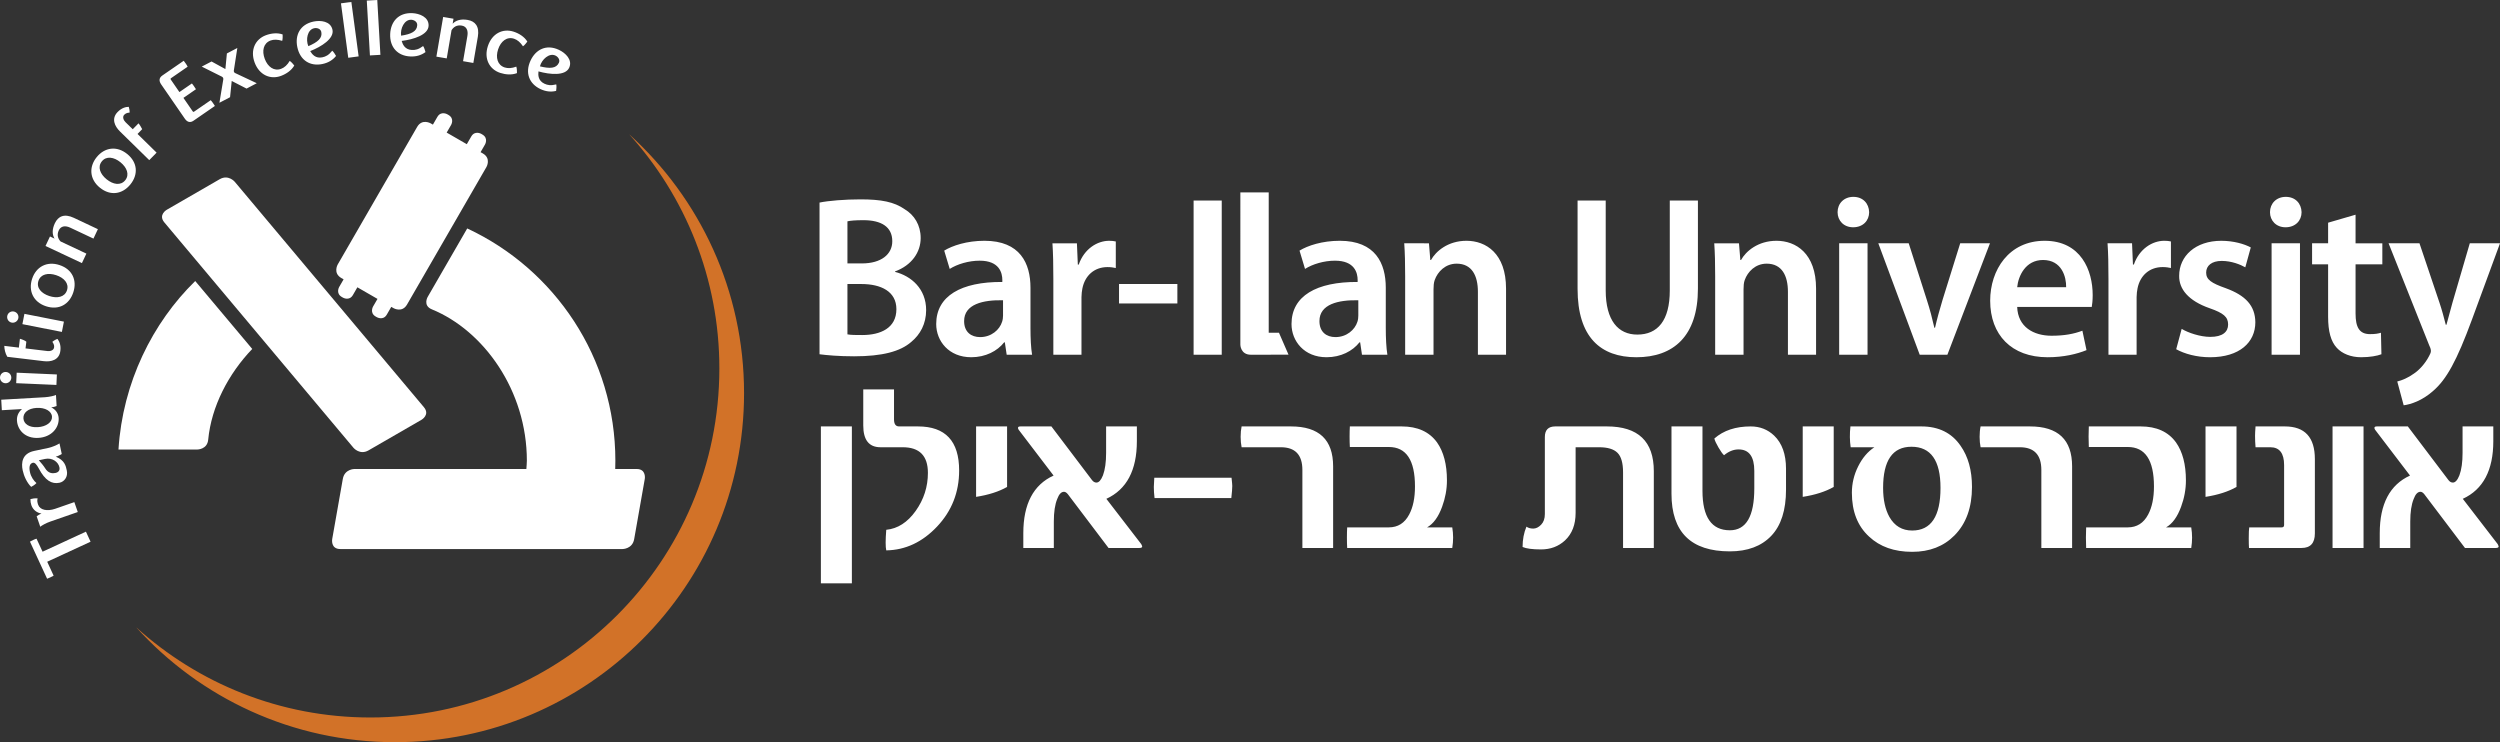 <?xml version="1.0" encoding="utf-8"?>
<!-- Generator: Adobe Illustrator 15.0.0, SVG Export Plug-In . SVG Version: 6.00 Build 0)  -->
<!DOCTYPE svg PUBLIC "-//W3C//DTD SVG 1.1//EN" "http://www.w3.org/Graphics/SVG/1.1/DTD/svg11.dtd">
<svg version="1.1" id="Layer_1" xmlns="http://www.w3.org/2000/svg" xmlns:xlink="http://www.w3.org/1999/xlink" x="0px" y="0px"
	 width="1526.152px" height="453.074px" viewBox="0 0 1526.152 453.074" enable-background="new 0 0 1526.152 453.074"
	 xml:space="preserve">
<rect x="0" y="0" width="1526.152" height="453.074" fill="#333333" stroke="none"/>
<g>
	<path fill="#fff" d="M341.172,38.364c-1.629,3.46-5.491,3.631-11.556,2.142c1.086-4.254,5.672-8.363,9.443-6.592
		C340.608,34.633,342.067,36.468,341.172,38.364 M347.428,41.412c2.303-4.913-2.313-9.137-6.205-10.968
		c-7.755-3.646-14.191-0.186-17.329,6.497c-3.54,7.528-0.805,14.222,6.014,17.435c3.188,1.493,6.356,1.906,9.585,1.111
		c0.07-0.729,0.383-2.746,0.081-3.973c-3.359,0.855-5.301,0.483-7.252-0.432c-3.802-1.795-3.892-5.19-3.61-7.498
		C335.872,45.601,345.084,46.375,347.428,41.412 M315.586,44.635c-0.021-0.734,0.04-2.781-0.402-3.958
		c-2.705,1.021-5.069,1.167-7.11,0.498c-4.415-1.453-5.633-6.08-4.003-11.013c1.629-4.974,5.351-7.971,9.766-6.518
		c2.041,0.679,3.842,2.243,5.431,4.622c1.057-0.679,2.203-2.313,2.655-2.881c-1.78-2.902-4.969-4.943-8.308-6.035
		c-6.668-2.192-13.255,1.102-15.78,8.765c-2.514,7.628,0.846,14.191,7.503,16.374C308.666,45.59,312.448,45.857,315.586,44.635
		 M288.953,38.435l2.756-16.017c1.076-6.361-1.659-9.474-6.296-10.269c-4.193-0.709-7.201,0.312-9.081,2.329l0.513-3.048
		l-6.316-1.081l-4.134,24.224l6.316,1.081l2.927-17.178c1.116-1.846,3.077-3.399,6.256-2.851c2.796,0.482,4.033,2.831,3.43,6.341
		l-2.636,15.388L288.953,38.435z M254.698,15.353c-0.171,3.812-3.671,5.481-9.837,6.426c-0.644-4.334,2.002-9.896,6.166-9.72
		C252.736,12.14,254.788,13.251,254.698,15.353 M261.638,15.765c0.231-5.426-5.643-7.548-9.947-7.744
		c-8.559-0.372-13.165,5.305-13.497,12.688c-0.361,8.313,4.747,13.432,12.291,13.758c3.51,0.156,6.587-0.689,9.263-2.665
		c-0.212-0.699-0.704-2.68-1.448-3.696c-2.796,2.092-4.717,2.489-6.859,2.399c-4.214-0.186-5.592-3.284-6.235-5.521
		C252.596,24.078,261.386,21.236,261.638,15.765 M232.22,33.471L230.309,0l-6.396,0.367l1.911,33.471L232.22,33.471z
		 M218.934,34.417l-4.445-33.225l-6.347,0.845l4.456,33.235L218.934,34.417z M196.144,19.506c0.784,3.736-2.183,6.221-7.915,8.68
		c-1.71-4.038-0.543-10.093,3.529-10.947C193.438,16.876,195.701,17.455,196.144,19.506 M202.963,18.164
		c-1.137-5.311-7.353-5.899-11.566-5.004c-8.378,1.77-11.426,8.423-9.887,15.655c1.72,8.136,7.955,11.813,15.328,10.258
		c3.449-0.734,6.205-2.318,8.307-4.913c-0.382-0.619-1.357-2.409-2.323-3.213c-2.172,2.721-3.942,3.596-6.044,4.038
		c-4.124,0.875-6.236-1.78-7.413-3.792C196.284,28.473,204.099,23.52,202.963,18.164 M179.649,39.999
		c-0.463-0.553-1.71-2.183-2.786-2.831c-1.469,2.494-3.219,4.088-5.24,4.837c-4.345,1.64-8.187-1.212-10.007-6.064
		c-1.851-4.903-0.825-9.575,3.53-11.204c2.012-0.754,4.395-0.659,7.131,0.196c0.382-1.187,0.262-3.183,0.251-3.913
		c-3.198-1.146-6.96-0.734-10.259,0.503c-6.557,2.459-9.635,9.157-6.799,16.726c2.826,7.508,9.545,10.525,16.103,8.066
		C174.872,45.078,177.979,42.915,179.649,39.999 M156.748,50.805l-13.175-6.19c-0.654-0.271-0.915-0.91-0.825-1.569l2.133-13.758
		l-6.377,3.339l-0.915,9.535l-8.448-4.632l-5.984,3.128l12.26,6.12c0.725,0.337,1.006,1.081,0.905,1.625l-2.373,14.337l6.497-3.399
		l1.006-9.917l9.062,4.657L156.748,50.805z M130.086,63.005c-0.442-0.639-0.915-1.328-1.448-1.84l-10.118,6.97
		c-0.442,0.302-0.653,0.156-0.885-0.161l-5.662-8.222l7.653-5.28c-0.433-0.714-0.604-0.95-1.106-1.68
		c-0.442-0.639-0.885-1.287-1.377-1.835l-7.624,5.255l-5.22-7.573c-0.241-0.367-0.312-0.629,0.131-0.925l10.117-6.98
		c-0.291-0.684-0.764-1.373-1.207-2.012c-0.502-0.729-0.633-0.925-1.187-1.624l-13.055,9.001c-2.011,1.388-2.202,3.253-0.733,5.386
		l14.473,20.985c1.468,2.132,3.288,2.61,5.29,1.227l13.064-9.012C130.729,63.936,130.589,63.739,130.086,63.005 M78.602,65.213
		c-1.86,0.02-4.324,0.638-6.789,3.148c-4.003,4.098-1.78,8.745,1.408,11.868l17.892,17.525l4.485-4.571l-11.636-11.41l2.836-2.907
		c-0.393-0.855-1.649-2.987-2.243-3.57l-3.53,3.601l-4.405-4.315c-1.187-1.162-2.071-3.188-0.774-4.531
		c1.277-1.287,2.555-1.192,3.279-1.308C79.186,67.631,78.924,66.078,78.602,65.213 M73.503,99.031
		c3.962,3.193,5.712,7.573,2.946,10.993c-2.796,3.47-7.412,2.635-11.365-0.568c-3.922-3.173-5.712-7.508-2.907-10.968
		C64.944,95.068,69.58,95.863,73.503,99.031 M77.637,93.997c-6.356-5.139-13.789-4.038-18.617,1.936
		c-4.838,5.984-4.385,13.512,1.971,18.652c6.467,5.229,13.778,3.973,18.616-2.012C84.436,106.604,84.104,99.227,77.637,93.997
		 M59.754,139.899l-14.694-6.925c-5.853-2.746-9.564-0.935-11.576,3.319c-1.8,3.852-1.629,7.025-0.181,9.374l-2.796-1.308
		l-2.726,5.798l22.227,10.459l2.726-5.798l-15.76-7.423c-1.479-1.559-2.454-3.862-1.076-6.789c1.207-2.564,3.802-3.118,7.02-1.604
		l14.131,6.653L59.754,139.899z M34.249,167.975c4.828,1.584,8.026,5.054,6.638,9.238c-1.388,4.229-6.004,5.084-10.832,3.49
		c-4.788-1.574-7.986-4.994-6.598-9.228C24.834,167.291,29.461,166.386,34.249,167.975 M36.33,161.805
		c-7.764-2.555-14.332,1.101-16.726,8.393c-2.414,7.302,0.684,14.191,8.438,16.746c7.915,2.604,14.302-1.162,16.695-8.463
		C47.152,171.188,44.235,164.399,36.33,161.805 M39.016,196.337l-24.108-4.747l-1.237,6.291l24.108,4.747L39.016,196.337z
		 M8.451,190.167c-1.881-0.362-3.661,0.835-4.023,2.701c-0.362,1.871,0.814,3.706,2.695,4.068c1.871,0.367,3.701-0.854,4.073-2.73
		C11.569,192.329,10.322,190.539,8.451,190.167 M35.073,206.892c-0.916,0.277-2.303,1.051-3.118,1.79
		c0.352,0.639,1.288,1.589,1.066,3.39c-0.231,1.846-2.364,2.429-4.063,2.228l-13.376-1.609l0.502-4.088
		c-0.664-0.669-2.735-1.504-3.932-1.8l-0.644,5.396l-8.891-1.061c0.05,2.027,0.583,4.642,1.851,6.673l22.217,2.665
		c4.476,0.538,9.484-0.639,10.168-6.321C37.276,210.664,36.229,208.355,35.073,206.892 M34.721,228.591l-24.541-1.082l-0.292,6.407
		l24.55,1.071L34.721,228.591z M3.573,227.078c-1.901-0.091-3.48,1.357-3.57,3.264c-0.081,1.906,1.368,3.535,3.278,3.615
		c1.901,0.096,3.541-1.398,3.621-3.304C6.982,228.747,5.494,227.163,3.573,227.078 M22.36,249.008
		c5.18-0.302,9.193,1.961,9.384,5.381c0.181,3.369-3.53,6.084-8.7,6.376c-5.23,0.312-8.549-1.961-8.75-5.381
		C14.104,251.965,17.131,249.31,22.36,249.008 M34.168,241.113c-0.905,0.453-3.953,1.207-6.738,1.378l-26.673,1.519l0.362,6.407
		l12.311-0.704c-2.384,2.042-3.219,4.536-3.078,6.98c0.332,5.813,4.999,11.083,13.064,10.621
		c8.006-0.453,12.733-6.166,12.401-12.079c-0.191-3.168-2.183-5.461-4.546-6.547c1.066-0.061,2.273-0.422,3.289-0.825
		L34.168,241.113z M27.53,280.156c4.304-0.915,8.025,1.76,8.74,5.099c0.422,1.971-0.694,3.098-2.374,3.46
		c-1.77,0.372-4.405,0.432-6.437-2.998c-0.624-1.066-2.524-3.409-3.761-4.747L27.53,280.156z M36.33,270.692
		c-1.8,1.136-4.908,2.333-6.487,2.675l-9.001,1.911c-7.372,1.549-7.965,7.241-7,11.828c0.734,3.46,2.544,7.523,5.189,10.108
		c0.745-0.312,2.454-1.418,3.219-2.323c-1.579-1.328-3.349-3.742-3.963-6.668c-0.674-3.168-0.211-5.209,1.74-5.723
		c1.177-0.302,2.363,1.046,3.691,3.561c3.782,7.161,7.814,9.655,12.602,8.639c3.017-0.633,5.26-3.711,4.465-7.442
		c-0.624-2.967-1.328-6.276-6.749-8.479c0.966-0.201,2.836-1.046,3.661-1.629L36.33,270.692z M18.579,304.686
		c-0.03,1.247,0.161,2.534,0.573,3.741c1.046,2.997,3.601,4.707,6.165,5.059c-1.016,0.362-2.082,1.036-2.937,1.7l2.202,6.376
		c0.754-0.684,3.47-2.253,6.115-3.158l16.786-5.833l-2.102-6.055l-11.646,4.053c-4.908,1.7-9.313,0.795-10.439-2.444
		c-0.402-1.167-0.785-2.575-0.302-3.882C21.083,304.123,20.198,304.284,18.579,304.686 M20.198,329.668
		c-0.805,0.362-1.157,0.533-1.911,0.986l10.47,22.649c0.825-0.312,1.187-0.483,1.981-0.845c0.704-0.332,1.378-0.644,2.001-1.026
		l-3.922-8.509l26.471-12.23l-2.836-6.135l-26.471,12.24l-3.681-7.956C21.576,329.025,20.912,329.337,20.198,329.668"/>
	<path fill="#D27228" d="M454.218,239.991c0-62.678-27.064-119.035-70.15-158.028c34.215,37.811,55.074,87.942,55.074,142.952
		c0,117.688-95.415,213.083-213.098,213.083c-55.004,0-105.13-20.849-142.937-55.064c38.993,43.076,95.335,70.141,158.023,70.141
		C358.823,453.074,454.218,357.668,454.218,239.991"/>
	<path fill="#fff" d="M387.135,329.136l6.487-36.8c0,0,1.056-6.035-4.979-6.035h-13.075c0.04-1.649,0.081-3.339,0.091-5.049
		c0-62.809-37.042-116.918-90.437-141.8l-24.179,41.875c0,0-3.007,5.225,2.575,7.508c31.711,12.989,58.012,49.613,58.012,92.418
		c0,1.71-0.212,3.359-0.303,5.049H216.379c0,0-6.034,0-7.101,6.035l-6.487,36.8c0,0-1.065,6.034,4.969,6.034h172.274
		C380.034,335.17,386.068,335.17,387.135,329.136"/>
	<path fill="#fff" d="M119.174,171.555C93.175,196.96,74.87,233.514,72.326,274.413h48.165c0,0,6.044,0,6.607-6.004
		c1.941-20.266,12.331-40.2,26.884-55.392L119.174,171.555z"/>
	<path fill="#fff" d="M143.302,110.964c0,0-3.883-4.626-9.183-1.559l-32.365,18.682c0,0-5.3,3.063-1.428,7.689l115.47,137.601
		c0,0,3.882,4.626,9.183,1.559l32.364-18.687c0,0,5.311-3.057,1.429-7.684L143.302,110.964z"/>
	<path fill="#fff" d="M284.961,88.023l-12.28-7.085l2.716-4.687c0,0,2.232-3.862-1.63-6.084l-0.704-0.402
		c0,0-3.861-2.233-6.084,1.629l-2.706,4.687l-1.388-0.794c0,0-5.22-3.017-8.237,2.203l-48.497,83.99c0,0-3.018,5.23,2.213,8.247
		l1.388,0.795l-2.716,4.697c0,0-2.223,3.852,1.63,6.075l0.714,0.412c0,0,3.853,2.223,6.075-1.639l2.705-4.687l12.28,7.085
		l-2.716,4.687c0,0-2.223,3.862,1.63,6.09l0.703,0.397c0,0,3.862,2.238,6.085-1.624l2.706-4.687l1.388,0.795
		c0,0,5.229,3.017,8.237-2.208l48.497-83.985c0,0,3.017-5.229-2.203-8.247l-1.397-0.794l2.715-4.697c0,0,2.223-3.852-1.629-6.075
		l-0.704-0.413c0,0-3.862-2.228-6.085,1.635L284.961,88.023z"/>
	<path fill="#fff" d="M1458.134,148.523l24.862,62.432c0.834,1.679,0.975,2.655,0.975,3.354c0,0.834-0.422,1.815-1.126,3.072
		c-2.363,4.602-6.135,8.66-9.343,10.751c-3.5,2.515-7.131,4.048-10.068,4.748l3.912,14.538c4.325-0.573,11.325-2.806,18.023-8.81
		c8.097-6.985,14.383-18.294,23.736-43.72l17.047-46.365h-18.445l-10.601,36.313c-1.257,4.471-2.515,9.495-3.641,13.412h-0.423
		c-0.976-3.917-2.363-9.087-3.771-13.266l-12.28-36.458H1458.134z M1421.223,135.947v12.577h-9.786v12.854h9.786v31.978
		c0,8.936,1.67,15.086,5.301,18.999c3.218,3.495,8.519,5.728,14.814,5.728c5.441,0,9.906-0.845,12.431-1.82l-0.292-13.125
		c-1.951,0.558-3.489,0.834-6.697,0.834c-6.568,0-8.801-4.325-8.801-12.572v-30.021h16.344v-12.854h-16.344v-17.459
		L1421.223,135.947z M1395.375,120.172c-5.723,0-9.635,4.043-9.635,9.358c0,5.159,3.771,9.217,9.494,9.217
		c6.004,0,9.786-4.058,9.786-9.217C1404.879,124.215,1401.238,120.172,1395.375,120.172 M1404.045,148.523h-17.329v68.024h17.329
		V148.523z M1328.482,213.188c5.02,2.791,12.432,4.893,20.669,4.893c18.013,0,27.647-9.082,27.647-21.372
		c-0.131-10.058-5.854-16.343-18.153-20.814c-8.659-3.067-11.878-5.169-11.878-9.494c0-4.189,3.359-7.126,9.504-7.126
		c6.004,0,11.455,2.233,14.393,3.913l3.349-12.149c-3.912-2.092-10.479-4.048-18.013-4.048c-15.79,0-25.707,9.349-25.707,21.367
		c-0.131,7.96,5.441,15.222,18.707,19.838c8.389,2.922,11.174,5.3,11.174,9.907c0,4.47-3.339,7.548-10.882,7.548
		c-6.146,0-13.558-2.514-17.47-4.893L1328.482,213.188z M1287.137,216.547h17.178v-35.201c0-1.956,0.282-3.771,0.563-5.305
		c1.528-7.684,7.121-13,15.358-13c2.092,0,3.63,0.282,5.028,0.568v-16.208c-1.398-0.282-2.363-0.413-4.043-0.413
		c-7.262,0-15.228,4.878-18.587,14.518h-0.553l-0.553-12.984h-14.956c0.423,6.146,0.563,12.708,0.563,21.925V216.547z
		 M1247.188,158.717c-10.62,0-15.086,9.64-15.78,16.625h29.891C1261.43,169.061,1258.644,158.717,1247.188,158.717
		 M1276.938,187.351h-45.53c0.412,12.295,10.058,17.601,20.949,17.601c7.966,0,13.688-1.122,18.858-3.073l2.515,11.868
		c-5.874,2.379-13.971,4.335-23.746,4.335c-22.066,0-35.061-13.688-35.061-34.502c0-18.858,11.456-36.589,33.24-36.589
		c22.207,0,29.338,18.154,29.338,33.099C1277.502,183.302,1277.22,185.817,1276.938,187.351 M1146.634,148.523l25.274,68.024h16.896
		l25.988-68.024h-18.163l-10.762,34.502c-1.811,6.135-3.349,11.45-4.597,17.032h-0.422c-1.258-5.582-2.666-11.028-4.606-17.032
		l-11.043-34.502H1146.634z M1131.396,120.172c-5.723,0-9.625,4.043-9.625,9.358c0,5.159,3.771,9.217,9.494,9.217
		c6.005,0,9.776-4.058,9.776-9.217C1140.901,124.215,1137.271,120.172,1131.396,120.172 M1140.057,148.523h-17.319v68.024h17.319
		V148.523z M1047.045,216.547h17.319v-39.948c0-1.956,0.13-4.048,0.704-5.592c1.81-5.165,6.557-10.053,13.406-10.053
		c9.354,0,12.984,7.402,12.984,17.178v38.415h17.178v-40.371c0-21.508-12.29-29.187-24.158-29.187
		c-11.314,0-18.727,6.427-21.644,11.727h-0.422l-0.835-10.193h-15.097c0.423,5.869,0.563,12.431,0.563,20.246V216.547z
		 M963.045,122.404v53.913c0,29.609,14.11,41.764,35.905,41.764c22.619,0,37.564-12.854,37.564-41.904v-53.772h-17.178v54.894
		c0,18.436-7.402,26.954-19.834,26.954c-11.596,0-19.28-8.519-19.28-26.954v-54.894H963.045z M857.794,216.547h17.318v-39.948
		c0-1.956,0.142-4.048,0.704-5.592c1.811-5.165,6.558-10.053,13.407-10.053c9.353,0,12.983,7.402,12.983,17.178v38.415h17.179
		v-40.371c0-21.508-12.28-29.187-24.158-29.187c-11.314,0-18.717,6.427-21.653,11.727h-0.423l-0.825-10.193H857.23
		c0.422,5.869,0.563,12.431,0.563,20.246V216.547z M829.2,192.651c0,1.126-0.131,2.524-0.553,3.782
		c-1.539,4.883-6.567,9.353-13.407,9.353c-5.451,0-9.775-3.072-9.775-9.776c0-10.339,11.596-12.984,23.735-12.708V192.651z
		 M846.941,216.547c-0.693-4.194-0.976-10.198-0.976-16.343v-24.585c0-14.81-6.286-28.629-28.07-28.629
		c-10.751,0-19.562,2.932-24.591,6.004l3.359,11.174c4.606-2.937,11.587-5.029,18.295-5.029c12.009,0,13.829,7.397,13.829,11.868
		v1.121c-25.134-0.146-40.371,8.519-40.371,25.697c0,10.339,7.685,20.256,21.372,20.256c8.801,0,15.921-3.771,20.115-9.082h0.423
		l1.106,7.548H846.941z M745.824,216.547h-17.179v-94.143h17.179V216.547z M718.739,185.258h-35.613v-11.873h35.613V185.258z
		 M643.026,170.449c0-9.217-0.141-15.78-0.553-21.925h14.945l0.553,12.984h0.554c3.359-9.64,11.324-14.518,18.586-14.518
		c1.68,0,2.655,0.131,4.043,0.413v16.208c-1.388-0.287-2.927-0.568-5.028-0.568c-8.237,0-13.819,5.315-15.358,13
		c-0.281,1.534-0.563,3.349-0.563,5.305v35.201h-17.179V170.449z M612.312,192.651c0,1.126-0.151,2.524-0.573,3.782
		c-1.529,4.883-6.558,9.353-13.407,9.353c-5.451,0-9.775-3.072-9.775-9.776c0-10.339,11.596-12.984,23.756-12.708V192.651z
		 M630.043,216.547c-0.705-4.194-0.977-10.198-0.977-16.343v-24.585c0-14.81-6.285-28.629-28.08-28.629
		c-10.751,0-19.552,2.932-24.58,6.004l3.359,11.174c4.605-2.937,11.586-5.029,18.284-5.029c12.019,0,13.839,7.397,13.839,11.868
		v1.121c-25.144-0.146-40.371,8.519-40.371,25.697c0,10.339,7.674,20.256,21.362,20.256c8.811,0,15.941-3.771,20.115-9.082h0.423
		l1.126,7.548H630.043z M527.104,134.413c-5.029,0-7.956,0.276-9.776,0.699v25.697h8.801c11.867,0,18.576-5.582,18.576-13.542
		C544.705,138.461,537.996,134.413,527.104,134.413 M517.328,204.116c2.243,0.413,5.17,0.413,9.072,0.413
		c11.043,0,20.818-4.194,20.818-15.78c0-10.897-9.494-15.363-21.371-15.363h-8.52V204.116z M546.385,165.702v0.277
		c9.916,2.514,18.988,10.339,18.988,23.328c0,8.383-3.631,14.945-9.072,19.411c-6.698,5.874-17.741,8.795-34.919,8.795
		c-9.494,0-16.756-0.689-21.091-1.252v-92.599c5.441-1.122,15.357-1.956,25.003-1.956c12.702,0,20.527,1.534,26.954,6.004
		c5.863,3.49,9.786,9.64,9.786,17.6C562.034,153.97,556.583,161.93,546.385,165.702 M757.188,210.447c0,0,0.061,6.1,6.417,6.1h12.17
		v-0.03h10.812l-5.833-13.401h-6.256v-85.675h-17.31V210.447"/>
	<path fill="#fff" d="M1524.734,332.143l-21.292-27.638c12.421-5.713,18.626-17.45,18.626-35.181v-9.011h-18.767v16.112
		c0,5.713-0.644,10.299-1.931,13.739c-1.177,2.957-2.515,4.425-3.983,4.425c-0.995,0-1.881-0.483-2.665-1.469l-24.832-32.807
		h-18.918c-0.996,0-1.479,0.281-1.479,0.885c0,0.393,0.151,0.785,0.442,1.187l21.282,27.919
		c-12.32,5.632-18.476,17.349-18.476,35.181v9.031h18.626v-16.122c0-5.803,0.694-10.389,2.072-13.749
		c1.086-2.957,2.464-4.425,4.144-4.425c0.784,0,1.559,0.493,2.354,1.469l24.831,32.827h18.777c1.188,0,1.771-0.302,1.771-0.905
		C1525.317,333.42,1525.116,332.938,1524.734,332.143 M1442.847,334.516h-18.919v-74.204h18.919V334.516z M1413.137,280.256
		c0-13.306-6.115-19.944-18.335-19.944h-17.882c-0.201,2.555-0.302,4.476-0.302,5.753c0,2.273,0.101,4.586,0.302,6.959h9.012
		c5.611,0,8.428,3.641,8.428,10.933v36.508c0,0.986-0.493,1.479-1.479,1.479h-19.813c-0.19,1.086-0.292,3.299-0.292,6.658
		c0,2.655,0.051,4.626,0.151,5.914h32.083c5.411,0,8.127-2.957,8.127-8.88V280.256z M1365.303,297.264
		c-5.028,2.856-11.324,4.868-18.918,6.054v-43.005h18.918V297.264z M1337.665,321.944h-15.367c3.842-2.172,6.89-6.356,9.162-12.562
		c1.972-5.32,2.957-10.691,2.957-16.122c0-9.746-2.032-17.48-6.065-23.193c-4.727-6.517-11.928-9.755-21.572-9.755h-31.641
		c-0.091,1.86-0.142,3.932-0.142,6.195c0,2.374,0.051,4.485,0.142,6.366h23.795c10.642,0,15.972,8.036,15.972,24.088
		c0,7-1.187,12.712-3.55,17.148c-2.756,5.22-6.9,7.834-12.422,7.834h-25.425c-0.091,1.67-0.141,3.742-0.141,6.206
		c0,2.564,0.05,4.687,0.141,6.366h64.156C1338.35,330.272,1338.35,326.088,1337.665,321.944 M1264.939,334.516h-18.777v-47.602
		c0-9.263-4.385-13.89-13.145-13.89h-23.947c-0.402-1.971-0.593-4.093-0.593-6.356c0-2.374,0.19-4.496,0.593-6.356h30.152
		c17.148,0,25.717,8.126,25.717,24.379V334.516z M1184.601,297.847c0,17.339-5.763,26.019-17.288,26.019
		c-6.125,0-10.742-2.766-13.9-8.277c-2.564-4.626-3.852-10.541-3.852-17.742c0-16.746,5.773-25.124,17.309-25.124
		C1178.688,272.723,1184.601,281.101,1184.601,297.847 M1203.82,297.264c0-10.158-2.323-18.526-6.959-25.124
		c-5.411-7.896-13.396-11.828-23.938-11.828h-43.307c-0.493,4.425-0.443,8.669,0.141,12.712h14.492
		c-4.053,2.655-7.342,6.538-9.906,11.667c-2.564,5.129-3.842,10.5-3.842,16.112c0,11.436,3.49,20.356,10.49,26.753
		c6.607,6.215,15.377,9.313,26.32,9.313c10.631,0,19.25-3.339,25.857-10.047C1200.26,319.631,1203.82,309.775,1203.82,297.264
		 M1119.408,297.264c-5.028,2.856-11.324,4.868-18.918,6.054v-43.005h18.918V297.264z M1090.292,286.17
		c0-8.86-2.414-15.619-7.241-20.246c-3.942-3.751-8.72-5.612-14.332-5.612c-9.162,0-16.564,2.454-22.177,7.382
		c0.292,1.288,1.137,3.108,2.515,5.472c1.378,2.363,2.514,3.942,3.399,4.737c2.856-2.374,5.813-3.55,8.87-3.55
		c6.407,0,9.605,4.385,9.605,13.145v10.651c0,17.038-4.979,25.566-14.936,25.566c-11.134,0-16.705-8.025-16.705-24.098v-39.304
		h-18.918v41.095c0,23.444,11.877,35.181,35.623,35.181c10.842,0,19.271-3.168,25.284-9.474c6.005-6.296,9.012-15.71,9.012-28.222
		V286.17z M1009.591,334.516h-18.777v-46.124c0-5.712-1.126-9.715-3.399-11.968c-2.263-2.273-6.014-3.399-11.234-3.399h-14.332
		v40.049c0,7.201-2.172,12.813-6.507,16.856c-3.952,3.641-8.82,5.471-14.634,5.471c-5.229,0-8.961-0.503-11.233-1.488
		c0-4.526,0.784-8.67,2.363-12.411c1.076,0.785,2.464,1.177,4.134,1.177c1.68,0,3.278-0.774,4.817-2.364
		c1.519-1.569,2.283-3.741,2.283-6.497V266.81c0-4.335,2.122-6.497,6.356-6.497h31.479c19.129,0,28.684,9.112,28.684,27.336V334.516
		z M886.548,321.944H871.18c3.843-2.172,6.9-6.356,9.163-12.562c1.961-5.32,2.957-10.691,2.957-16.122
		c0-9.746-2.022-17.48-6.055-23.193c-4.737-6.517-11.929-9.755-21.594-9.755h-31.62c-0.111,1.86-0.161,3.932-0.161,6.195
		c0,2.374,0.05,4.485,0.161,6.366h23.785c10.651,0,15.972,8.036,15.972,24.088c0,7-1.177,12.712-3.551,17.148
		c-2.755,5.22-6.899,7.834-12.421,7.834h-25.415c-0.101,1.67-0.161,3.742-0.161,6.206c0,2.564,0.061,4.687,0.161,6.366h64.146
		C887.242,330.272,887.242,326.088,886.548,321.944 M813.822,334.516h-18.768v-47.602c0-9.263-4.385-13.89-13.165-13.89h-23.937
		c-0.393-1.971-0.594-4.093-0.594-6.356c0-2.374,0.201-4.496,0.594-6.356h30.152c17.148,0,25.717,8.126,25.717,24.379V334.516z
		 M751.809,291.641h-47.16c-0.19,2.867-0.281,4.737-0.281,5.623c0,2.072,0.141,4.334,0.442,6.799h46.857
		c0.393-3.46,0.584-5.914,0.584-7.402C752.251,295.976,752.109,294.307,751.809,291.641 M696.673,332.143
		c0.402,0.795,0.594,1.277,0.594,1.469c0,0.603-0.594,0.905-1.771,0.905h-18.777l-24.832-32.827
		c-0.784-0.976-1.578-1.469-2.363-1.469c-1.68,0-3.057,1.469-4.144,4.425c-1.378,3.359-2.062,7.945-2.062,13.749v16.122h-18.627
		v-9.031c0-17.832,6.155-29.549,18.477-35.181l-21.282-27.919c-0.302-0.402-0.442-0.794-0.442-1.187
		c0-0.604,0.493-0.885,1.479-0.885h18.918l24.832,32.807c0.784,0.986,1.67,1.469,2.655,1.469c1.488,0,2.815-1.469,3.992-4.425
		c1.277-3.44,1.921-8.026,1.921-13.739v-16.112h18.777v9.011c0,17.731-6.215,29.468-18.626,35.181L696.673,332.143z
		 M614.785,260.313h-18.918v43.005c7.594-1.187,13.89-3.198,18.918-6.054V260.313z M560.385,260.313
		c16.756,0,25.133,8.951,25.133,26.894c0,13.296-4.485,24.711-13.446,34.215c-8.972,9.515-19.311,14.362-31.048,14.563
		c-0.492-2.163-0.492-6.356,0-12.562c7.011-0.694,12.984-4.536,17.963-11.526c4.979-7.01,7.463-14.734,7.463-23.212
		c0-10.45-5.129-15.66-15.368-15.66h-13.598c-7,0-10.5-4.445-10.5-13.316v-22.016h18.777v18.324c0,2.867,1.036,4.295,3.098,4.295
		H560.385z M520.034,260.313h-18.918V356.1h18.918V260.313z"/>
</g>
</svg>
